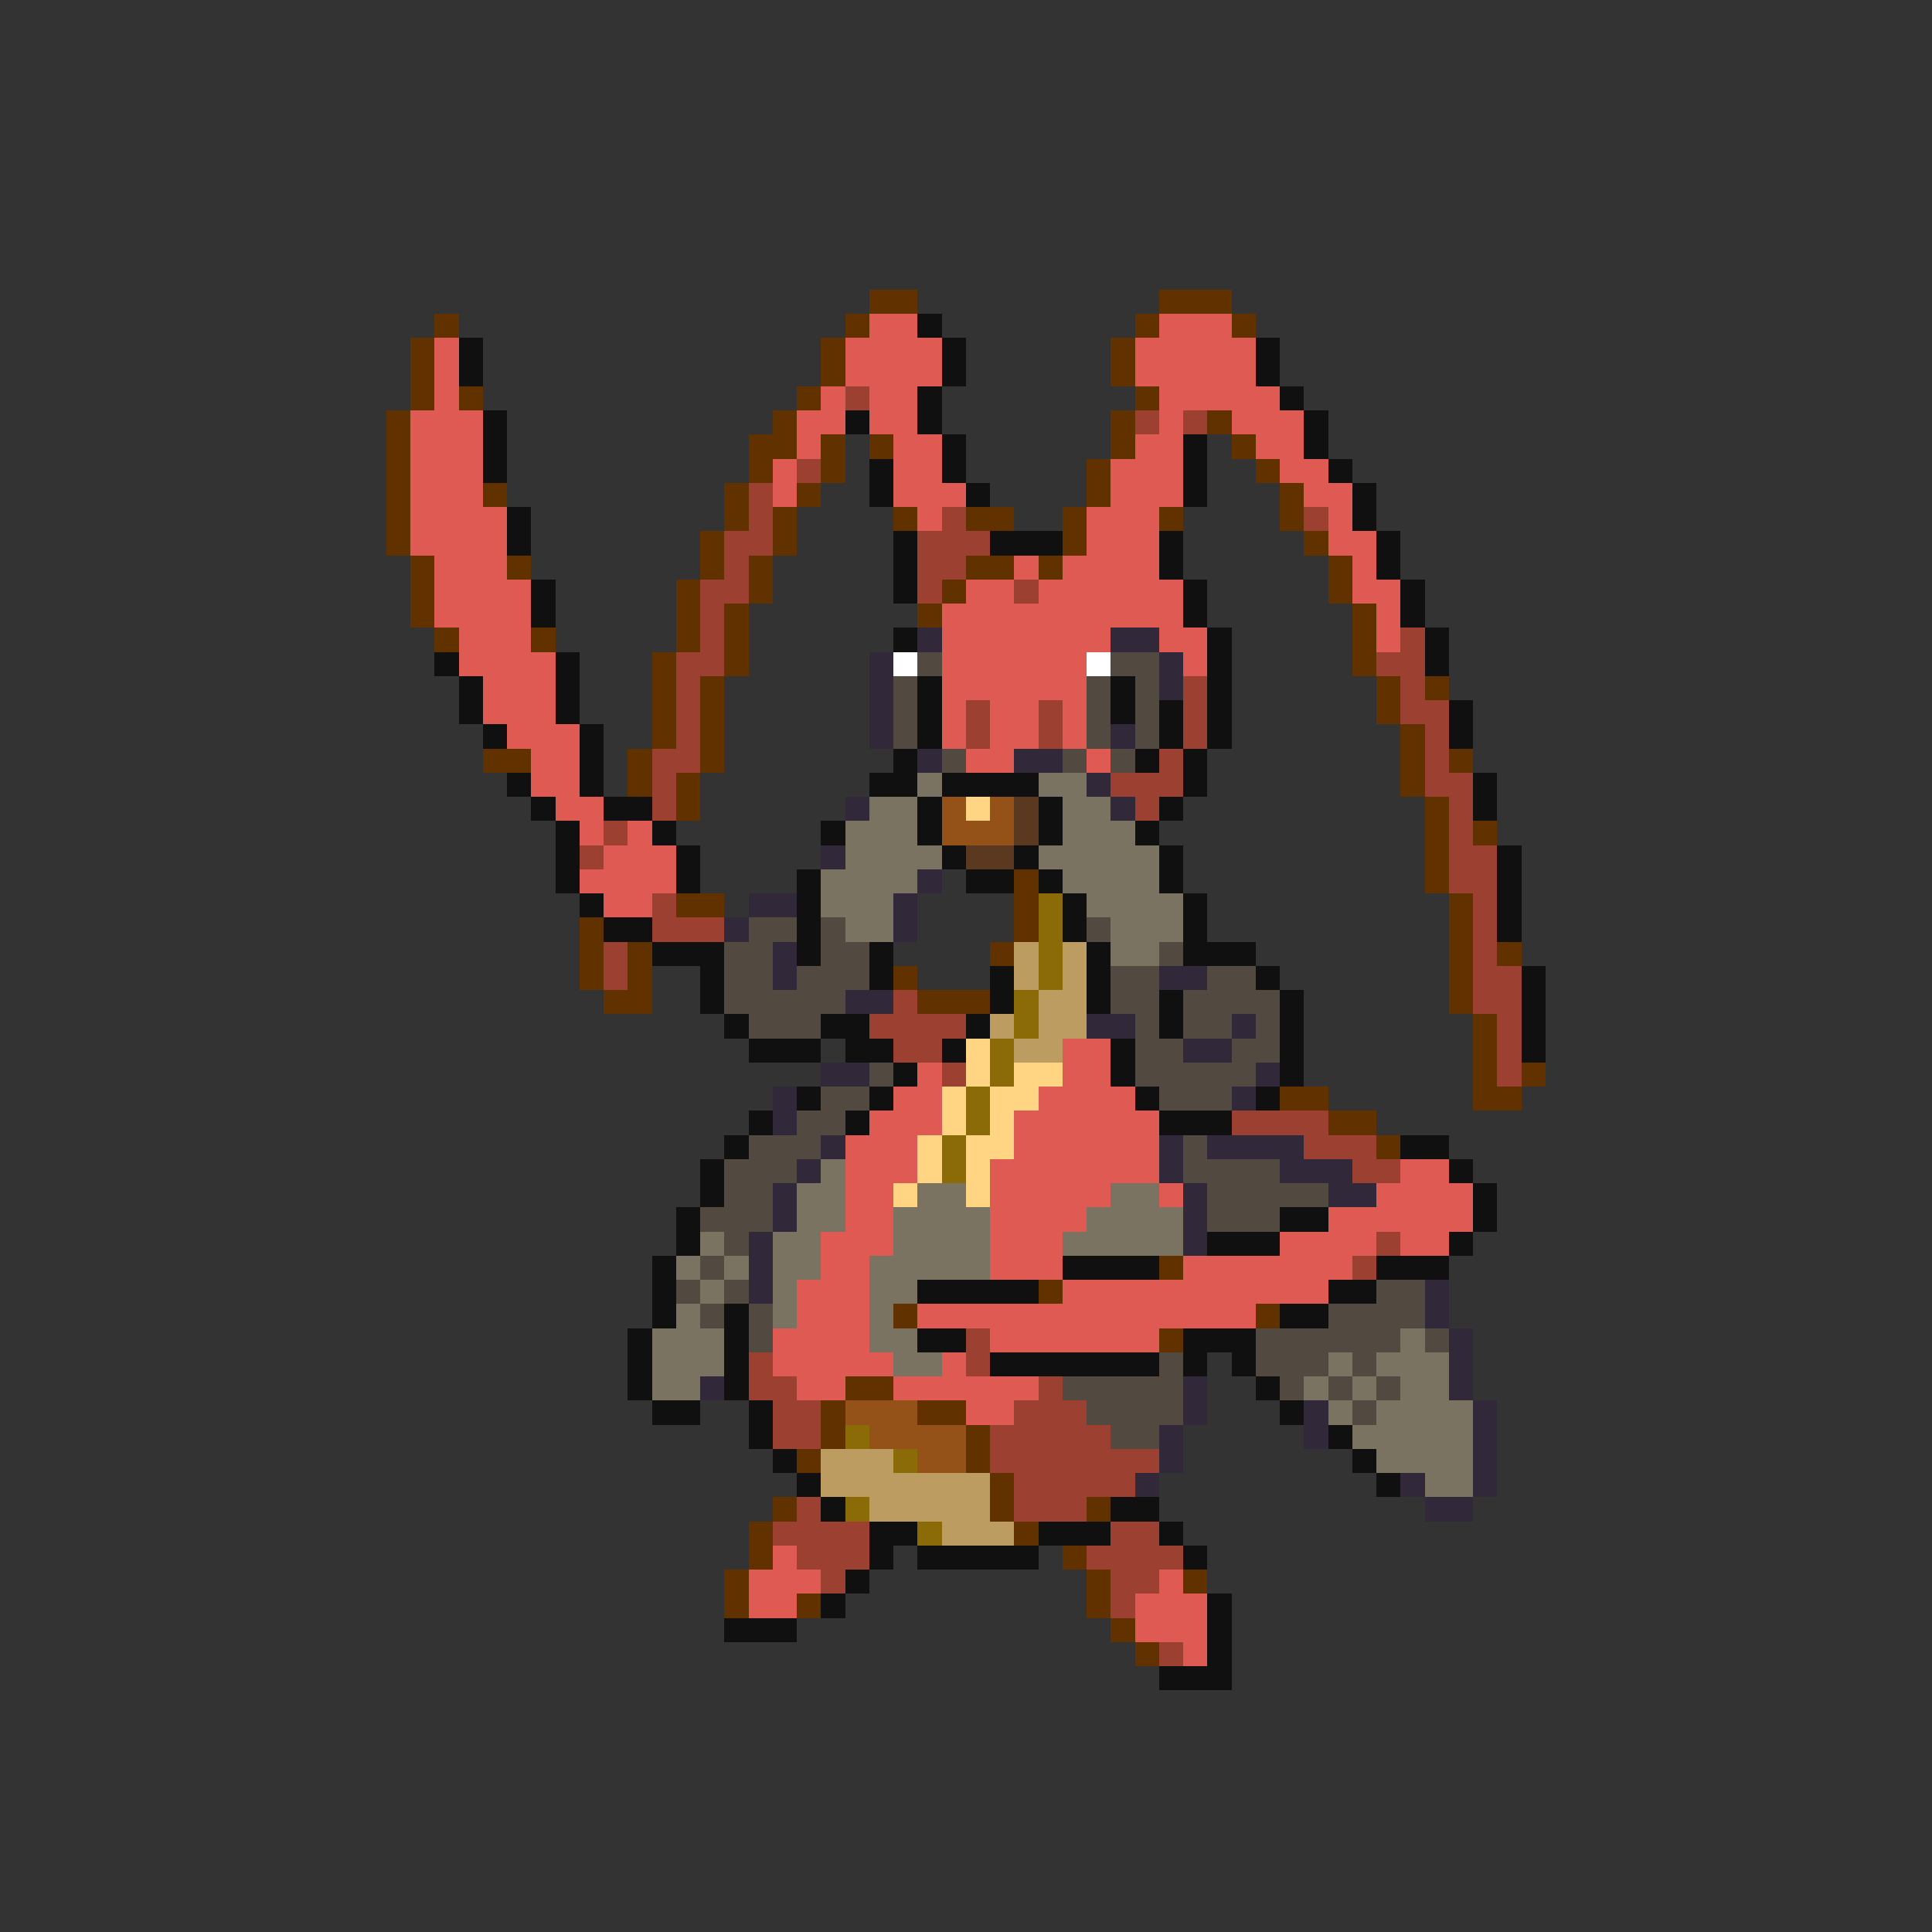 <svg xmlns="http://www.w3.org/2000/svg" viewBox="0 -0.5 80 80" shape-rendering="crispEdges">
<rect x="0" y="-0.5" width="80" height="80" fill="#333333" stroke="none"/>
<path stroke="#623100" d="M36 12h2M48 12h3M18 13h1M35 13h1M47 13h1M51 13h1M17 14h1M34 14h1M46 14h1M17 15h1M34 15h1M46 15h1M17 16h1M19 16h1M33 16h1M47 16h1M16 17h1M32 17h1M46 17h1M50 17h1M16 18h1M31 18h2M34 18h1M36 18h1M46 18h1M51 18h1M16 19h1M31 19h1M34 19h1M45 19h1M52 19h1M16 20h1M20 20h1M30 20h1M33 20h1M45 20h1M53 20h1M16 21h1M30 21h1M32 21h1M37 21h1M40 21h2M44 21h1M48 21h1M53 21h1M16 22h1M29 22h1M32 22h1M44 22h1M54 22h1M17 23h1M21 23h1M29 23h1M31 23h1M40 23h2M43 23h1M55 23h1M17 24h1M28 24h1M31 24h1M39 24h1M55 24h1M17 25h1M28 25h1M30 25h1M38 25h1M56 25h1M18 26h1M22 26h1M28 26h1M30 26h1M56 26h1M27 27h1M30 27h1M56 27h1M27 28h1M29 28h1M57 28h1M59 28h1M27 29h1M29 29h1M57 29h1M27 30h1M29 30h1M58 30h1M20 31h2M26 31h1M29 31h1M58 31h1M60 31h1M26 32h1M28 32h1M58 32h1M28 33h1M59 33h1M59 34h1M61 34h1M59 35h1M42 36h1M59 36h1M28 37h2M42 37h1M60 37h1M24 38h1M42 38h1M60 38h1M24 39h1M26 39h1M41 39h1M60 39h1M62 39h1M24 40h1M26 40h1M37 40h1M60 40h1M25 41h2M38 41h3M60 41h1M61 42h1M61 43h1M61 44h1M63 44h1M53 45h2M61 45h2M55 46h2M57 47h1M48 52h1M43 53h1M37 54h1M52 54h1M48 55h1M35 57h2M34 58h1M38 58h2M34 59h1M40 59h1M33 60h1M40 60h1M41 61h1M32 62h1M41 62h1M45 62h1M31 63h1M42 63h1M31 64h1M44 64h1M30 65h1M45 65h1M49 65h1M30 66h1M33 66h1M45 66h1M46 67h1M47 68h1" />
<path stroke="#de5a52" d="M36 13h2M48 13h3M18 14h1M35 14h4M47 14h5M18 15h1M35 15h4M47 15h5M18 16h1M34 16h1M36 16h2M48 16h5M17 17h3M33 17h2M36 17h2M48 17h1M51 17h3M17 18h3M33 18h1M37 18h2M47 18h2M52 18h2M17 19h3M32 19h1M37 19h2M46 19h3M53 19h2M17 20h3M32 20h1M37 20h3M46 20h3M54 20h2M17 21h4M38 21h1M45 21h3M55 21h1M17 22h4M45 22h3M55 22h2M18 23h3M42 23h1M44 23h4M56 23h1M18 24h4M40 24h2M43 24h6M56 24h2M18 25h4M39 25h10M57 25h1M19 26h3M39 26h7M48 26h2M57 26h1M19 27h4M39 27h6M49 27h1M20 28h3M39 28h6M20 29h3M39 29h1M41 29h2M44 29h1M21 30h3M39 30h1M41 30h2M44 30h1M22 31h2M40 31h2M45 31h1M22 32h2M23 33h2M24 34h1M26 34h1M25 35h3M24 36h4M25 37h2M44 43h2M38 44h1M44 44h2M37 45h2M43 45h4M36 46h3M42 46h6M35 47h3M42 47h6M35 48h3M41 48h7M58 48h2M35 49h2M41 49h5M48 49h1M57 49h4M35 50h2M41 50h4M55 50h6M34 51h3M41 51h3M53 51h4M58 51h2M34 52h2M41 52h3M49 52h7M33 53h3M44 53h11M33 54h3M38 54h14M32 55h4M41 55h7M32 56h5M39 56h1M33 57h2M37 57h6M40 58h2M32 64h1M31 65h3M48 65h1M31 66h2M47 66h3M47 67h3M49 68h1" />
<path stroke="#101010" d="M38 13h1M19 14h1M39 14h1M52 14h1M19 15h1M39 15h1M52 15h1M38 16h1M53 16h1M20 17h1M35 17h1M38 17h1M54 17h1M20 18h1M39 18h1M49 18h1M54 18h1M20 19h1M36 19h1M39 19h1M49 19h1M55 19h1M36 20h1M40 20h1M49 20h1M56 20h1M21 21h1M56 21h1M21 22h1M37 22h1M41 22h3M48 22h1M57 22h1M37 23h1M48 23h1M57 23h1M22 24h1M37 24h1M49 24h1M58 24h1M22 25h1M49 25h1M58 25h1M37 26h1M50 26h1M59 26h1M18 27h1M23 27h1M50 27h1M59 27h1M19 28h1M23 28h1M38 28h1M46 28h1M50 28h1M19 29h1M23 29h1M38 29h1M46 29h1M48 29h1M50 29h1M60 29h1M20 30h1M24 30h1M38 30h1M48 30h1M50 30h1M60 30h1M24 31h1M37 31h1M47 31h1M49 31h1M21 32h1M24 32h1M36 32h2M39 32h4M49 32h1M61 32h1M22 33h1M25 33h2M38 33h1M43 33h1M48 33h1M61 33h1M23 34h1M27 34h1M34 34h1M38 34h1M43 34h1M47 34h1M23 35h1M28 35h1M39 35h1M42 35h1M48 35h1M62 35h1M23 36h1M28 36h1M33 36h1M40 36h2M43 36h1M48 36h1M62 36h1M24 37h1M33 37h1M44 37h1M49 37h1M62 37h1M25 38h2M33 38h1M44 38h1M49 38h1M62 38h1M27 39h3M33 39h1M36 39h1M45 39h1M49 39h3M29 40h1M36 40h1M41 40h1M45 40h1M52 40h1M63 40h1M29 41h1M41 41h1M45 41h1M48 41h1M53 41h1M63 41h1M30 42h1M34 42h2M40 42h1M48 42h1M53 42h1M63 42h1M31 43h3M35 43h2M39 43h1M46 43h1M53 43h1M63 43h1M37 44h1M46 44h1M53 44h1M33 45h1M36 45h1M47 45h1M52 45h1M31 46h1M35 46h1M48 46h3M30 47h1M58 47h2M29 48h1M60 48h1M29 49h1M61 49h1M28 50h1M53 50h2M61 50h1M28 51h1M50 51h3M60 51h1M27 52h1M44 52h4M57 52h3M27 53h1M38 53h5M55 53h2M27 54h1M30 54h1M53 54h2M26 55h1M30 55h1M38 55h2M49 55h3M26 56h1M30 56h1M41 56h7M49 56h1M51 56h1M26 57h1M30 57h1M52 57h1M27 58h2M31 58h1M53 58h1M31 59h1M55 59h1M32 60h1M56 60h1M33 61h1M57 61h1M34 62h1M46 62h2M36 63h2M43 63h3M48 63h1M36 64h1M38 64h5M49 64h1M35 65h1M34 66h1M50 66h1M30 67h3M50 67h1M50 68h1M48 69h3" />
<path stroke="#9c4131" d="M35 16h1M47 17h1M49 17h1M33 19h1M31 20h1M31 21h1M39 21h1M54 21h1M30 22h2M38 22h3M30 23h1M38 23h2M29 24h2M38 24h1M42 24h1M29 25h1M29 26h1M58 26h1M28 27h2M57 27h2M28 28h1M49 28h1M58 28h1M28 29h1M40 29h1M43 29h1M49 29h1M58 29h2M28 30h1M40 30h1M43 30h1M49 30h1M59 30h1M27 31h2M48 31h1M59 31h1M27 32h1M46 32h3M59 32h2M27 33h1M47 33h1M60 33h1M25 34h1M60 34h1M24 35h1M60 35h2M60 36h2M27 37h1M61 37h1M27 38h3M61 38h1M25 39h1M61 39h1M25 40h1M61 40h2M37 41h1M61 41h2M36 42h4M62 42h1M37 43h2M62 43h1M39 44h1M62 44h1M51 46h4M54 47h3M56 48h2M57 51h1M56 52h1M40 55h1M31 56h1M40 56h1M31 57h2M43 57h1M32 58h2M42 58h3M32 59h2M41 59h5M41 60h7M42 61h5M33 62h1M42 62h3M32 63h4M46 63h2M33 64h3M45 64h4M34 65h1M46 65h2M46 66h1M48 68h1" />
<path stroke="#312939" d="M38 26h1M46 26h2M36 27h1M48 27h1M36 28h1M48 28h1M36 29h1M36 30h1M46 30h1M38 31h1M42 31h2M45 32h1M35 33h1M46 33h1M34 35h1M38 36h1M31 37h2M37 37h1M30 38h1M37 38h1M32 39h1M32 40h1M48 40h2M35 41h2M45 42h2M51 42h1M49 43h2M34 44h2M52 44h1M32 45h1M51 45h1M32 46h1M34 47h1M48 47h1M50 47h4M33 48h1M48 48h1M53 48h3M32 49h1M49 49h1M55 49h2M32 50h1M49 50h1M31 51h1M49 51h1M31 52h1M31 53h1M59 53h1M59 54h1M60 55h1M60 56h1M29 57h1M49 57h1M60 57h1M49 58h1M54 58h1M61 58h1M48 59h1M54 59h1M61 59h1M48 60h1M61 60h1M47 61h1M58 61h1M61 61h1M59 62h2" />
<path stroke="#ffffff" d="M37 27h1M45 27h1" />
<path stroke="#524a41" d="M38 27h1M46 27h2M37 28h1M45 28h1M47 28h1M37 29h1M45 29h1M47 29h1M37 30h1M45 30h1M47 30h1M39 31h1M44 31h1M46 31h1M31 38h2M34 38h1M45 38h1M30 39h2M34 39h2M48 39h1M30 40h2M33 40h3M46 40h2M50 40h2M30 41h5M46 41h2M49 41h4M31 42h3M47 42h1M49 42h2M52 42h1M47 43h2M51 43h2M36 44h1M47 44h5M34 45h2M48 45h3M33 46h2M31 47h3M49 47h1M30 48h3M49 48h4M30 49h2M50 49h5M29 50h3M50 50h3M30 51h1M29 52h1M28 53h1M30 53h1M57 53h2M29 54h1M31 54h1M55 54h4M31 55h1M52 55h6M59 55h1M48 56h1M52 56h3M56 56h1M44 57h5M53 57h1M55 57h1M57 57h1M45 58h4M56 58h1M46 59h2" />
<path stroke="#7b7362" d="M38 32h1M43 32h2M36 33h2M44 33h2M35 34h3M44 34h3M35 35h4M43 35h5M34 36h4M44 36h4M34 37h3M45 37h4M35 38h2M46 38h3M46 39h2M34 48h1M33 49h2M38 49h2M46 49h2M33 50h2M37 50h4M45 50h4M29 51h1M32 51h2M37 51h4M44 51h5M28 52h1M30 52h1M32 52h2M36 52h5M29 53h1M32 53h1M36 53h2M28 54h1M32 54h1M36 54h1M27 55h3M36 55h2M58 55h1M27 56h3M37 56h2M55 56h1M57 56h3M27 57h2M54 57h1M56 57h1M58 57h2M55 58h1M57 58h4M56 59h5M57 60h4M59 61h2" />
<path stroke="#945218" d="M39 33h1M41 33h1M39 34h3M35 58h3M36 59h4M38 60h2" />
<path stroke="#ffd583" d="M40 33h1M40 43h1M40 44h1M42 44h2M39 45h1M41 45h2M39 46h1M41 46h1M38 47h1M40 47h2M38 48h1M40 48h1M37 49h1M40 49h1" />
<path stroke="#5a3920" d="M42 33h1M42 34h1M40 35h2" />
<path stroke="#8b6a08" d="M43 37h1M43 38h1M43 39h1M43 40h1M42 41h1M42 42h1M41 43h1M41 44h1M40 45h1M40 46h1M39 47h1M39 48h1M35 59h1M37 60h1M35 62h1M38 63h1" />
<path stroke="#bd9c62" d="M42 39h1M44 39h1M42 40h1M44 40h1M43 41h2M41 42h1M43 42h2M42 43h2M34 60h3M34 61h7M36 62h5M39 63h3" />
</svg>